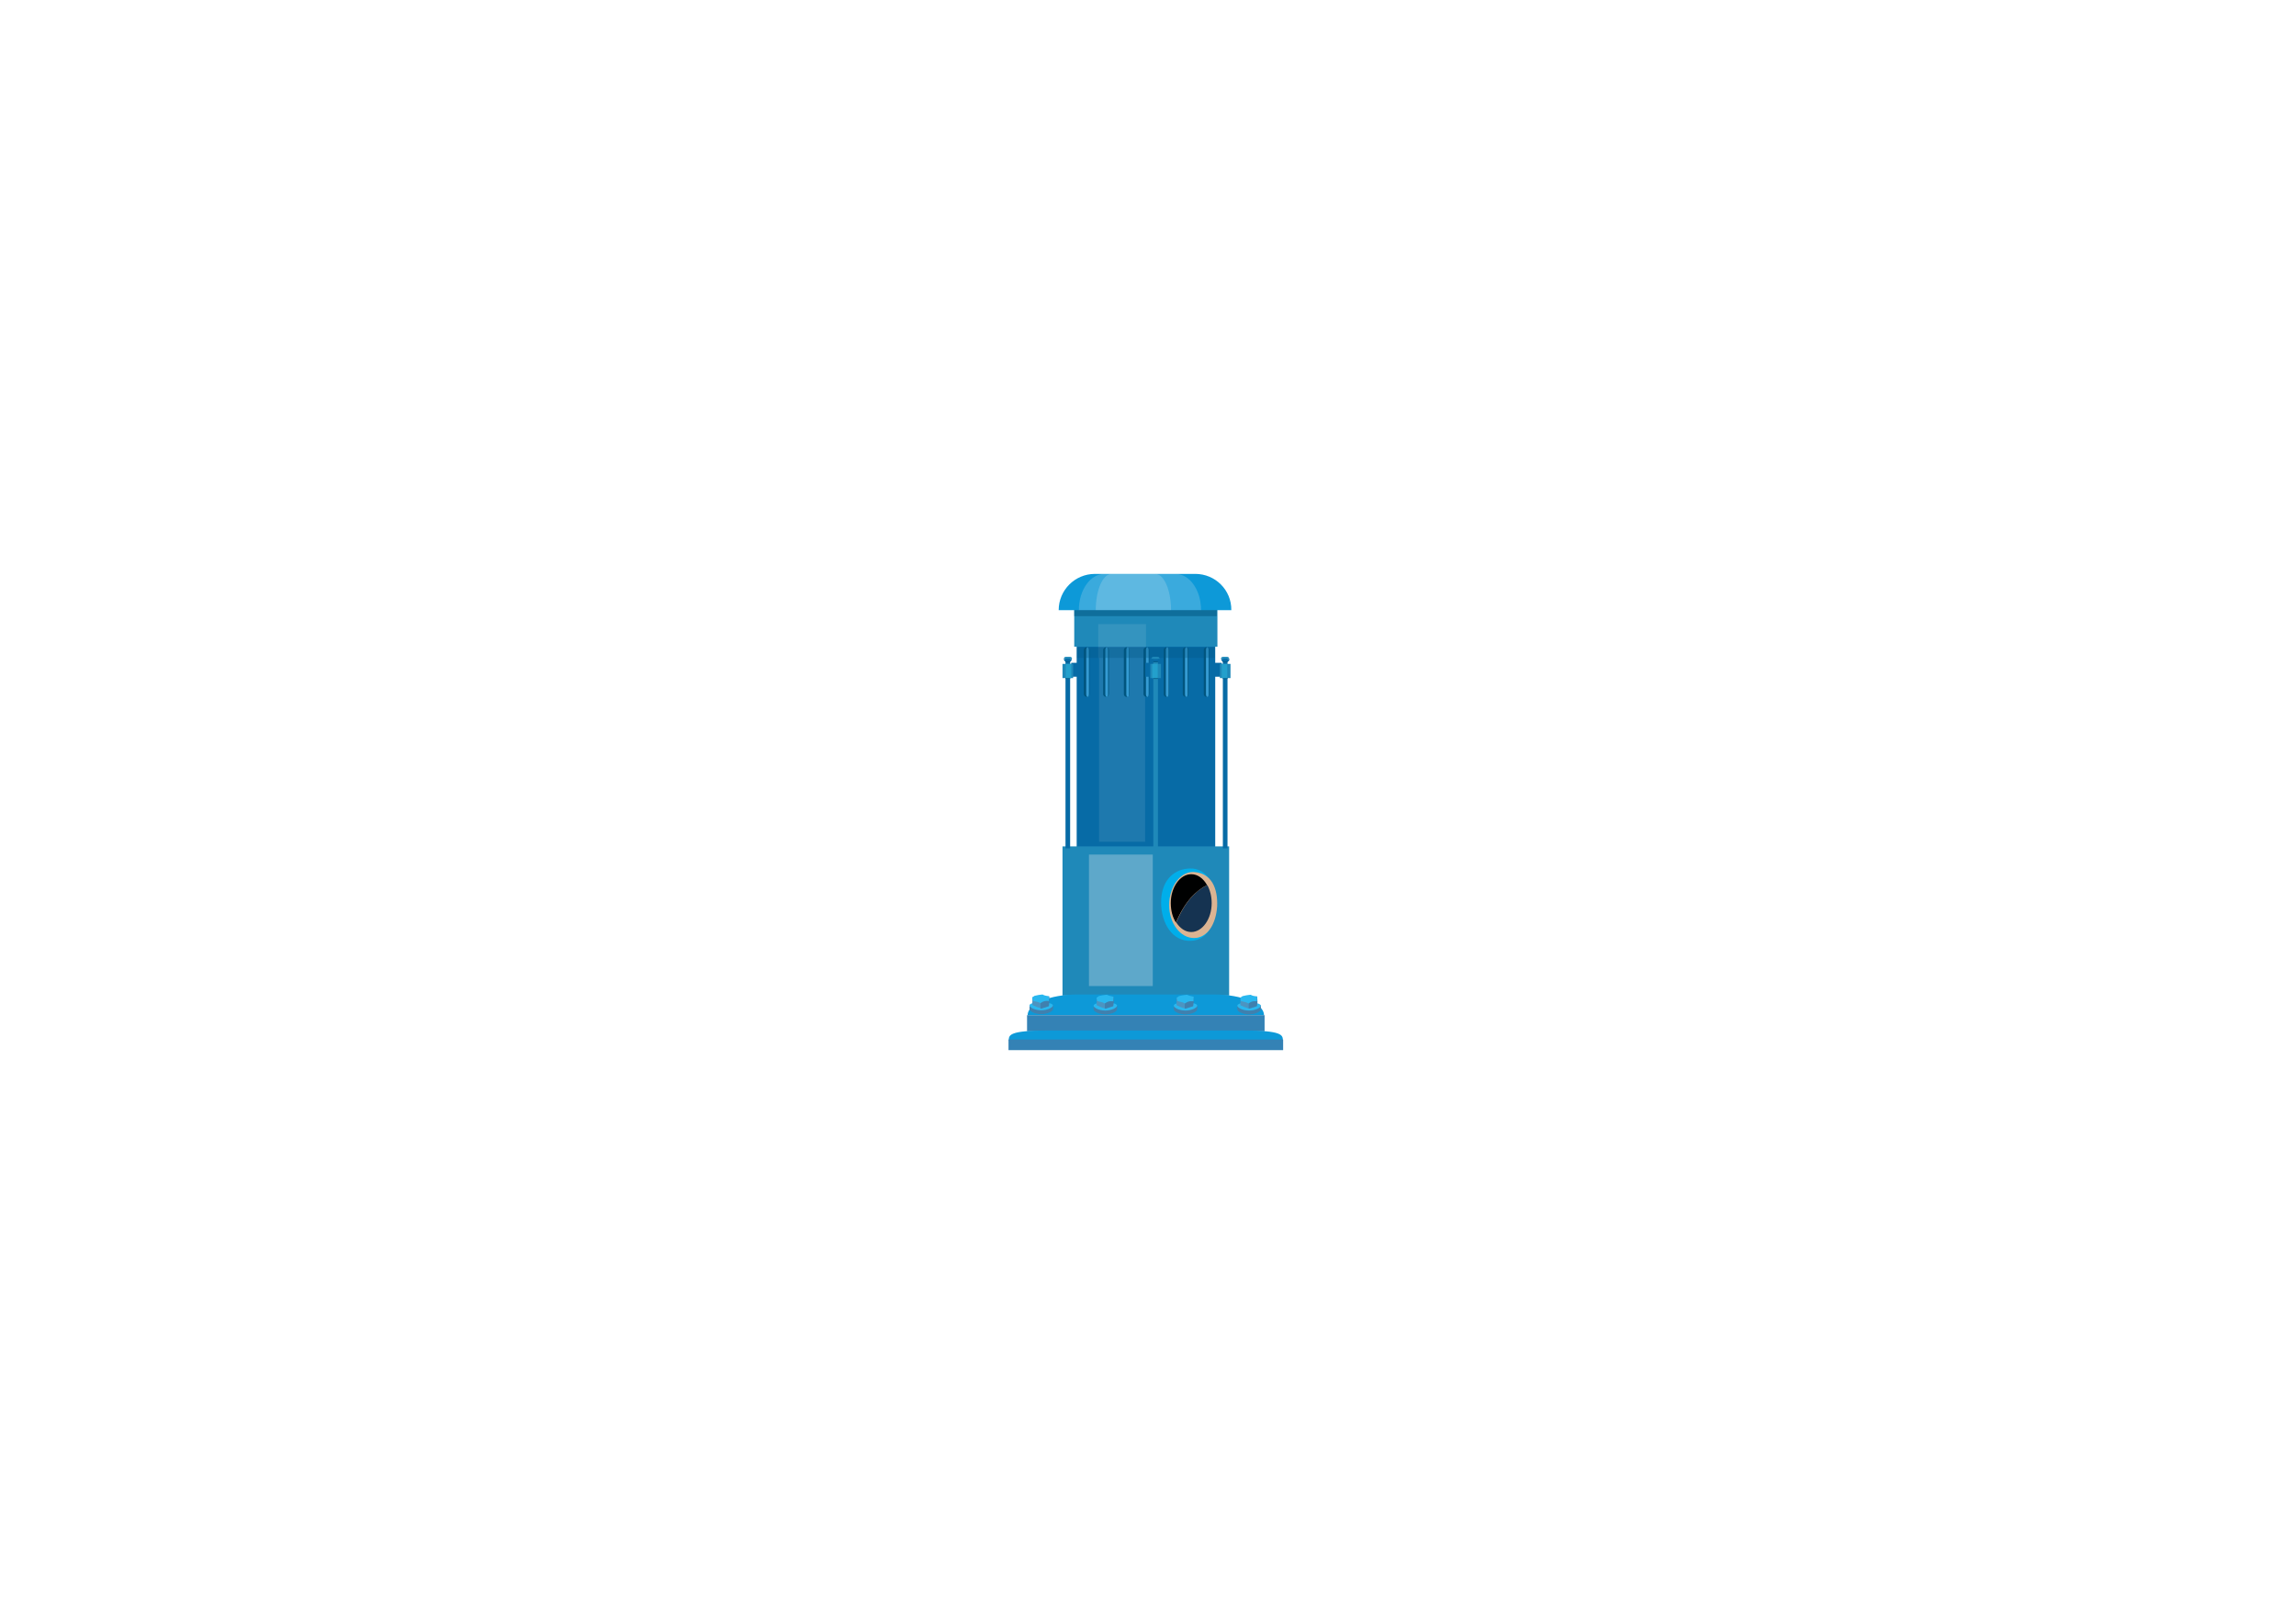 <?xml version="1.0" encoding="utf-8"?>
<!-- Generator: Adobe Illustrator 22.0.0, SVG Export Plug-In . SVG Version: 6.00 Build 0)  -->
<svg version="1.1" id="Слой_1" xmlns="http://www.w3.org/2000/svg" xmlns:xlink="http://www.w3.org/1999/xlink" x="0px" y="0px"
	 viewBox="0 0 841.9 595.3" style="enable-background:new 0 0 841.9 595.3;" xml:space="preserve">
<style type="text/css">
	.st0{fill:#076BA6;}
	.st1{fill:#1F89B9;}
	.st2{opacity:0.1;fill:#F1F2F2;}
	.st3{fill:#0D99D8;}
	.st4{opacity:0.2;fill:#F1F2F2;}
	.st5{opacity:0.3;fill:#F1F2F2;}
	.st6{fill:#00AEEA;}
	.st7{fill:#DBB492;}
	.st8{fill:#153351;}
	.st9{fill:#000101;}
	.st10{fill:#3482B5;}
	.st11{fill:#01557F;}
	.st12{fill:#359BD3;}
	.st13{opacity:0.3;fill:#01557F;}
	.st14{opacity:0.5;fill:#01557F;}
	.st15{fill:#23A0CC;}
	.st16{fill:#4080AE;}
	.st17{fill:#29B7EF;}
	.st18{fill:#4C94C1;}
</style>
<g>
	<rect x="394.8" y="231.4" class="st0" width="50.8" height="80.5"/>
	<rect x="393.9" y="223.3" class="st1" width="52.5" height="13.8"/>
	<polygon class="st2" points="420.2,228.8 402.7,228.8 402.7,241.2 403,241.2 403,308.6 419.9,308.6 419.9,241.2 420.2,241.2 	"/>
	<path class="st3" d="M438.3,210.4h-36.8c-7.3,0-13.3,5.9-13.3,13.3h63.3C451.6,216.3,445.6,210.4,438.3,210.4z"/>
	<path class="st4" d="M431,210.4h-26c-5.2,0-9.4,5.9-9.4,13.3h44.8C440.4,216.3,436.2,210.4,431,210.4z"/>
	<path class="st4" d="M423.6,210.4h-16c-3.2,0-5.8,5.9-5.8,13.3h27.6C429.4,216.3,426.8,210.4,423.6,210.4z"/>
	<rect x="389.6" y="310.3" class="st1" width="61.1" height="54.7"/>
	<rect x="399.3" y="313.3" class="st5" width="23.4" height="48.2"/>
	<path class="st6" d="M445.7,332.6c-0.5,7.3-3.6,12.8-10.2,12.3c-6.6-0.5-10.2-8-9.7-15.4c0.5-7.3,5.1-11,10.6-11.1
		C443,318.3,446.2,325.2,445.7,332.6z"/>
	<path class="st7" d="M446.3,332.3c-0.4,6.4-3.5,11.6-8.5,11.6c-5,0-9.1-5.4-9.1-12.1c0-6.7,4.1-12.4,9.1-12.1
		C444.2,320.1,446.6,325.6,446.3,332.3z"/>
	<g>
		<path class="st8" d="M431.3,338.2c1.4,2.1,3.3,3.5,5.5,3.5c4.1,0,7.5-4.8,7.5-10.6c0-2.5-0.6-4.8-1.6-6.6
			C438.8,326.3,434.7,330.2,431.3,338.2z"/>
		<path class="st9" d="M436.8,320.5c-4.1,0-7.5,4.8-7.5,10.6c0,2.8,0.7,5.3,1.9,7.1c3.4-8,7.6-11.9,11.4-13.7
			C441.3,322.1,439.2,320.5,436.8,320.5z"/>
	</g>
	<path class="st3" d="M445.3,364.6H395c-10,0-18.2,3.4-18.2,7.6h86.7C463.5,368,455.4,364.6,445.3,364.6z"/>
	<rect x="376.6" y="372.2" class="st10" width="87.1" height="5.9"/>
	<path class="st3" d="M456,377.8h-71.8c-14.3,0-14.3,1.7-14.3,3.7h100.5C470.4,379.5,470.3,377.8,456,377.8z"/>
	<rect x="369.8" y="381.1" class="st10" width="100.7" height="3.9"/>
	<g>
		<path class="st11" d="M421.4,254.5c0,0.6-0.5,1-1,1l0,0c-0.6,0-1.1-0.5-1.1-1v-16.2c0-0.6,0.5-1,1.1-1l0,0c0.6,0,1,0.5,1,1V254.5z
			"/>
		<path class="st12" d="M421.2,254.5c0,0.6-0.2,1-0.5,1l0,0c-0.3,0-0.5-0.5-0.5-1v-16.2c0-0.6,0.2-1,0.5-1l0,0c0.3,0,0.5,0.5,0.5,1
			V254.5z"/>
	</g>
	<g>
		<path class="st11" d="M428.7,254.5c0,0.6-0.5,1-1,1l0,0c-0.6,0-1-0.5-1-1v-16.2c0-0.6,0.5-1,1-1l0,0c0.6,0,1,0.5,1,1V254.5z"/>
		<path class="st12" d="M428.5,254.5c0,0.6-0.2,1-0.5,1l0,0c-0.3,0-0.5-0.5-0.5-1v-16.2c0-0.6,0.2-1,0.5-1l0,0c0.3,0,0.5,0.5,0.5,1
			V254.5z"/>
	</g>
	<g>
		<path class="st11" d="M435.8,254.5c0,0.6-0.5,1-1,1l0,0c-0.6,0-1.1-0.5-1.1-1v-16.2c0-0.6,0.5-1,1.1-1l0,0c0.6,0,1,0.5,1,1V254.5z
			"/>
		<path class="st12" d="M435.5,254.5c0,0.6-0.2,1-0.5,1l0,0c-0.3,0-0.5-0.5-0.5-1v-16.2c0-0.6,0.2-1,0.5-1l0,0c0.3,0,0.5,0.5,0.5,1
			V254.5z"/>
	</g>
	<g>
		<path class="st11" d="M443.4,254.5c0,0.6-0.5,1-1,1l0,0c-0.6,0-1-0.5-1-1v-16.2c0-0.6,0.5-1,1-1l0,0c0.6,0,1,0.5,1,1V254.5z"/>
		<path class="st12" d="M443.2,254.5c0,0.6-0.2,1-0.5,1l0,0c-0.3,0-0.5-0.5-0.5-1v-16.2c0-0.6,0.2-1,0.5-1l0,0c0.3,0,0.5,0.5,0.5,1
			V254.5z"/>
	</g>
	<g>
		<path class="st11" d="M399.5,254.5c0,0.6-0.5,1-1,1l0,0c-0.6,0-1.1-0.5-1.1-1v-16.2c0-0.6,0.5-1,1.1-1l0,0c0.6,0,1,0.5,1,1V254.5z
			"/>
		<path class="st12" d="M399.3,254.5c0,0.6-0.2,1-0.5,1l0,0c-0.3,0-0.5-0.5-0.5-1v-16.2c0-0.6,0.2-1,0.5-1l0,0c0.3,0,0.5,0.5,0.5,1
			V254.5z"/>
	</g>
	<g>
		<path class="st11" d="M406.6,254.5c0,0.6-0.5,1-1,1l0,0c-0.6,0-1.1-0.5-1.1-1v-16.2c0-0.6,0.5-1,1.1-1l0,0c0.6,0,1,0.5,1,1V254.5z
			"/>
		<path class="st12" d="M406.3,254.5c0,0.6-0.2,1-0.5,1l0,0c-0.3,0-0.5-0.5-0.5-1v-16.2c0-0.6,0.2-1,0.5-1l0,0c0.3,0,0.5,0.5,0.5,1
			V254.5z"/>
	</g>
	<g>
		<path class="st11" d="M414.2,254.5c0,0.6-0.5,1-1.1,1l0,0c-0.6,0-1-0.5-1-1v-16.2c0-0.6,0.5-1,1-1l0,0c0.6,0,1.1,0.5,1.1,1V254.5z
			"/>
		<path class="st12" d="M414,254.5c0,0.6-0.2,1-0.5,1l0,0c-0.3,0-0.5-0.5-0.5-1v-16.2c0-0.6,0.2-1,0.5-1l0,0c0.3,0,0.5,0.5,0.5,1
			V254.5z"/>
	</g>
	<rect x="394.9" y="237.3" class="st13" width="50.5" height="3.9"/>
	<rect x="393.9" y="223.7" class="st14" width="52.3" height="2.2"/>
	<g>
		<rect x="448.4" y="241.4" class="st0" width="1.7" height="69.6"/>
		<rect x="448.4" y="248.5" class="st11" width="1.7" height="0.4"/>
		<rect x="445.5" y="243" class="st0" width="2.5" height="5.1"/>
		<rect x="447.3" y="243.4" class="st1" width="3.9" height="5.2"/>
		<rect x="448" y="243.4" class="st15" width="2" height="5.2"/>
		<polygon class="st11" points="448.4,242.2 448.4,242.8 450.1,242.8 450.1,242.2 		"/>
		<g>
			<path class="st1" d="M450.7,241.6c0-0.6-0.3-0.8-0.9-0.8h-1.1c-0.7,0-1,0.2-1,0.8l0,0H450.7L450.7,241.6z"/>
			<path class="st0" d="M447.8,241.6c0,0.6,0.3,1,1,1h1.1c0.7,0,0.9-0.5,0.9-1H447.8z"/>
		</g>
	</g>
	<g>
		<rect x="422.9" y="241.4" class="st1" width="1.7" height="69.6"/>
		<rect x="422.9" y="248.5" class="st11" width="1.7" height="0.4"/>
		<rect x="420" y="243" class="st0" width="2.5" height="5.1"/>
		<rect x="421.8" y="243.4" class="st1" width="3.9" height="5.2"/>
		<rect x="422.5" y="243.4" class="st15" width="2" height="5.2"/>
		<polygon class="st11" points="422.9,242.2 422.9,242.8 424.6,242.8 424.6,242.2 		"/>
		<g>
			<path class="st1" d="M425.2,241.6c0-0.6-0.3-0.8-0.9-0.8h-1.1c-0.7,0-1,0.2-1,0.8l0,0H425.2L425.2,241.6z"/>
			<path class="st0" d="M422.3,241.6c0,0.6,0.3,1,1,1h1.1c0.7,0,0.9-0.5,0.9-1H422.3z"/>
		</g>
	</g>
	<g>
		<rect x="390.7" y="241.4" class="st0" width="1.7" height="69.6"/>
		<rect x="390.7" y="248.5" class="st11" width="1.7" height="0.4"/>
		<rect x="392.8" y="243" class="st0" width="2.5" height="5.1"/>
		<rect x="389.6" y="243.4" class="st1" width="3.9" height="5.2"/>
		<rect x="390.8" y="243.4" class="st15" width="2" height="5.2"/>
		<polygon class="st11" points="392.4,242.2 392.4,242.8 390.7,242.8 390.7,242.2 		"/>
		<g>
			<path class="st1" d="M390.1,241.6c0-0.6,0.3-0.8,0.9-0.8h1.1c0.7,0,1,0.2,1,0.8l0,0H390.1L390.1,241.6z"/>
			<path class="st0" d="M393,241.6c0,0.6-0.3,1-1,1H391c-0.6,0-0.9-0.5-0.9-1H393z"/>
		</g>
	</g>
	<g>
		<path class="st16" d="M409.6,370.1c0,0.7-1.9,1.8-4.3,1.8c-2.4,0-4.3-1.1-4.3-1.8c0-0.2-0.1-1.4,0.3-1.6c0.8-0.4,2.4,0.4,4,0.4
			c1.5,0,3.3-0.7,4.1-0.4C409.8,368.6,409.6,369.8,409.6,370.1z"/>
		<path class="st17" d="M409.6,368.7c0,0.7-1.9,1.8-4.3,1.8c-2.4,0-4.3-1.1-4.3-1.8c0-0.7,1.9-1.2,4.3-1.2
			C407.7,367.5,409.6,368,409.6,368.7z"/>
		<g>
			<path class="st18" d="M402.2,365.7l-0.1,2.8c0,0,0.7,0.4,1.5,0.7c0.5,0.2,1.1,0.4,1.5,0.5v-4.2L402.2,365.7z"/>
			<path class="st16" d="M408.3,365.3l-3.2,0.2v4.2c0.2,0.1,0.3,0.1,0.3,0.1l2.8-0.9l0.2-1.5L408.3,365.3z"/>
			<path class="st17" d="M405.1,367.9c0,0,0.9-0.7,1.7-0.8c0.8-0.1,1.4,0,1.4,0l0.1-1.7c0,0-0.9-0.2-1.4-0.3c-0.5-0.1-1-0.4-1-0.4
				s-1.1,0.1-1.6,0.2c-0.5,0.1-1.4,0.3-1.4,0.3l-0.8,0.6l0.2,1.2c0,0,0.3,0.1,1.2,0.3C404.3,367.4,405.1,367.9,405.1,367.9z"/>
		</g>
	</g>
	<g>
		<path class="st16" d="M439,370.1c0,0.7-1.9,1.8-4.3,1.8c-2.4,0-4.3-1.1-4.3-1.8c0-0.2-0.1-1.4,0.3-1.6c0.8-0.4,2.4,0.4,4,0.4
			c1.5,0,3.3-0.7,4.1-0.4C439.2,368.6,439,369.8,439,370.1z"/>
		<path class="st17" d="M439,368.7c0,0.7-1.9,1.8-4.3,1.8c-2.4,0-4.3-1.1-4.3-1.8c0-0.7,1.9-1.2,4.3-1.2
			C437.1,367.5,439,368,439,368.7z"/>
		<g>
			<path class="st18" d="M431.5,365.7l-0.1,2.8c0,0,0.7,0.4,1.5,0.7c0.5,0.2,1.1,0.4,1.5,0.5v-4.2L431.5,365.7z"/>
			<path class="st16" d="M437.6,365.3l-3.2,0.2v4.2c0.2,0.1,0.3,0.1,0.3,0.1l2.8-0.9l0.2-1.5L437.6,365.3z"/>
			<path class="st17" d="M434.5,367.9c0,0,0.9-0.7,1.7-0.8c0.8-0.1,1.4,0,1.4,0l0.1-1.7c0,0-0.9-0.2-1.4-0.3c-0.5-0.1-1-0.4-1-0.4
				s-1.1,0.1-1.6,0.2c-0.5,0.1-1.4,0.3-1.4,0.3l-0.8,0.6l0.2,1.2c0,0,0.3,0.1,1.2,0.3C433.7,367.4,434.5,367.9,434.5,367.9z"/>
		</g>
	</g>
	<g>
		<path class="st16" d="M462.3,370.1c0,0.7-1.9,1.8-4.3,1.8c-2.4,0-4.3-1.1-4.3-1.8c0-0.2-0.1-1.4,0.3-1.6c0.8-0.4,2.4,0.4,4,0.4
			c1.5,0,3.3-0.7,4.1-0.4C462.5,368.6,462.3,369.8,462.3,370.1z"/>
		<path class="st17" d="M462.3,368.7c0,0.7-1.9,1.8-4.3,1.8c-2.4,0-4.3-1.1-4.3-1.8c0-0.7,1.9-1.2,4.3-1.2
			C460.4,367.5,462.3,368,462.3,368.7z"/>
		<g>
			<path class="st18" d="M454.9,365.7l-0.1,2.8c0,0,0.7,0.4,1.5,0.7c0.5,0.2,1.1,0.4,1.5,0.5v-4.2L454.9,365.7z"/>
			<path class="st16" d="M461,365.3l-3.2,0.2v4.2c0.2,0.1,0.3,0.1,0.3,0.1l2.8-0.9l0.2-1.5L461,365.3z"/>
			<path class="st17" d="M457.8,367.9c0,0,0.9-0.7,1.7-0.8c0.8-0.1,1.4,0,1.4,0l0.1-1.7c0,0-0.9-0.2-1.4-0.3c-0.5-0.1-1-0.4-1-0.4
				s-1.1,0.1-1.6,0.2c-0.5,0.1-1.4,0.3-1.4,0.3l-0.8,0.6l0.2,1.2c0,0,0.3,0.1,1.2,0.3C457,367.4,457.8,367.9,457.8,367.9z"/>
		</g>
	</g>
	<g>
		<path class="st16" d="M386.1,370c0,0.7-1.9,1.8-4.3,1.8c-2.4,0-4.3-1.1-4.3-1.8c0-0.2-0.1-1.4,0.3-1.6c0.8-0.4,2.4,0.4,4,0.4
			c1.5,0,3.3-0.7,4.1-0.4C386.3,368.5,386.1,369.7,386.1,370z"/>
		<path class="st17" d="M386.1,368.6c0,0.7-1.9,1.8-4.3,1.8c-2.4,0-4.3-1.1-4.3-1.8c0-0.7,1.9-1.2,4.3-1.2
			C384.2,367.4,386.1,368,386.1,368.6z"/>
		<g>
			<path class="st18" d="M378.6,365.6l-0.1,2.8c0,0,0.7,0.4,1.5,0.7c0.5,0.2,1.1,0.4,1.5,0.5v-4.2L378.6,365.6z"/>
			<path class="st16" d="M384.7,365.3l-3.2,0.2v4.2c0.2,0.1,0.3,0.1,0.3,0.1l2.8-0.9l0.2-1.5L384.7,365.3z"/>
			<path class="st17" d="M381.5,367.8c0,0,0.9-0.7,1.7-0.8c0.7-0.1,1.4,0,1.4,0l0.1-1.7c0,0-0.9-0.2-1.4-0.3c-0.5-0.1-1-0.4-1-0.4
				s-1.1,0.1-1.6,0.2c-0.5,0.1-1.4,0.3-1.4,0.3l-0.8,0.6l0.2,1.2c0,0,0.3,0.1,1.2,0.3C380.8,367.3,381.5,367.8,381.5,367.8z"/>
		</g>
	</g>
</g>
</svg>

